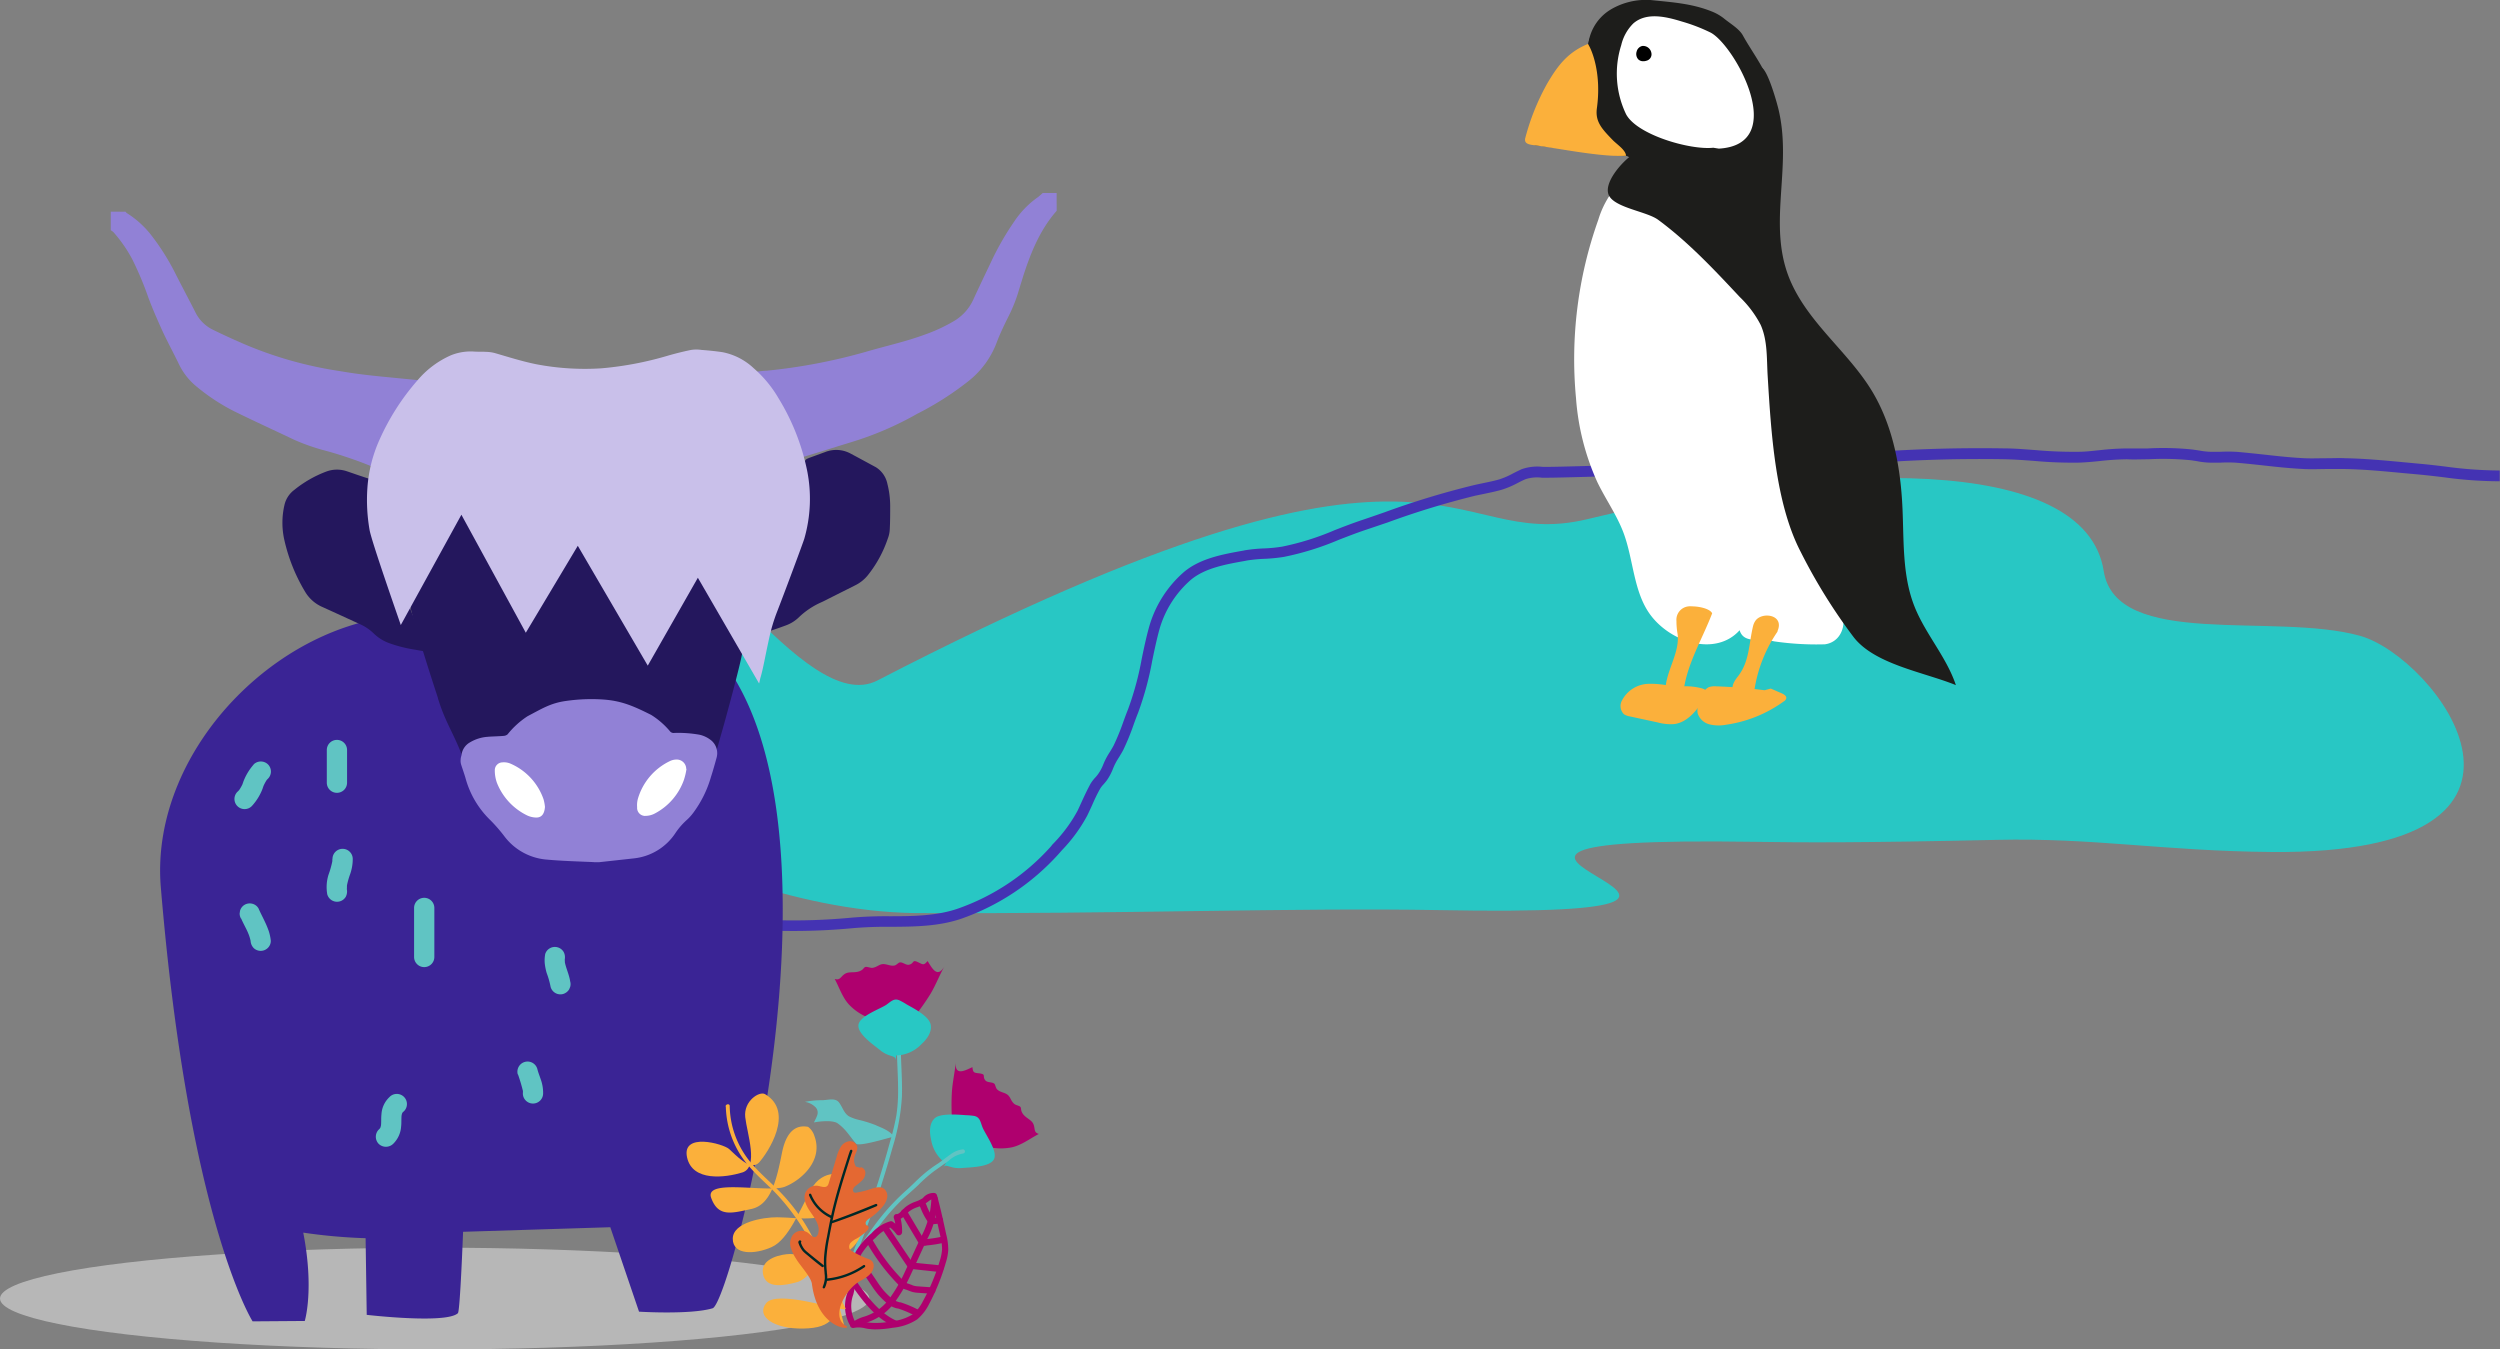 <svg id="Layer_1" data-name="Layer 1" xmlns="http://www.w3.org/2000/svg" viewBox="0 0 449.12 242.42"><rect x="0" y="0" width="449.12" height="242.42" fill="#808080" stroke="none"/><defs><style>.cls-1{fill:#28c7c4;}.cls-2{fill:#4433b3;stroke:#4433b3;stroke-width:0.5px;}.cls-3{fill:#fff;}.cls-4{fill:#1d1d1b;}.cls-5{fill:#fbb03b;}.cls-6{fill:#efefef;opacity:0.5;isolation:isolate;}.cls-7{fill:#3a2495;}.cls-8{fill:#24175d;}.cls-9{fill:#9181d6;}.cls-10{fill:#c9c0ea;}.cls-11{fill:#60c4c3;}.cls-12{fill:#af006e;}.cls-13{fill:#28c8c4;}.cls-14{fill:#e46832;}.cls-15{fill:#002827;}</style></defs><g id="Group_4947" data-name="Group 4947"><g id="water"><g id="Group_4886" data-name="Group 4886"><path id="Path_2999" data-name="Path 2999" class="cls-1" d="M423.93,114.21c-15.44-4.26-43.76,2.46-46-11.62-3.33-21.25-49.83-19.72-92.69-9.34-26.21,6.34-24.32-24.41-127.62,29-13.27,6.86-35.09-32.81-44.35-26.89-3.75,2.4-7.5,8.08-7.5,8.09-4.39,5.79-1.3,8.75-12.25,12.51-1.72.59-8.17,2.45-9.8,3.22-14.63,6.91,37.86,44.21,80.54,44.85,36.35.2,68.7-1,94.29-.53,79.31,1.5-22.56-13.47,56.64-12.27,8.9.14,19,.19,43.48-.35,17.55-.4,29.75,2,49.51,2.18C464.83,153.51,437.64,118,423.93,114.21Z"/></g></g><g id="horizon"><path id="Path_3000" data-name="Path 3000" class="cls-2" d="M83.37,167.21a109.85,109.85,0,0,1-15.38-.9l-2.17-.3a83.19,83.19,0,0,1-9.14-1.6,59.9,59.9,0,0,0-7.52-1.26c-1.2-.15-2.44-.3-3.64-.49s-2.34-.43-3.6-.69A28.85,28.85,0,0,0,33.7,161l-.13-1.43a29.37,29.37,0,0,1,8.65,1c1.23.26,2.39.5,3.52.67s2.4.34,3.59.48A61.13,61.13,0,0,1,57,163a80.13,80.13,0,0,0,9,1.57l2.18.3c7.64,1.1,15.76.93,23.6.78,2.89-.06,5.87-.12,8.75-.11a44.66,44.66,0,0,0,5.42-.44,16.16,16.16,0,0,1,4.28.21,23.93,23.93,0,0,0,2.55.26c.91,0,1.85,0,2.75,0l1.63,0q6.6,0,13.21,0h9.53a110,110,0,0,0,12.71-.43c2.4-.22,4.81-.31,7.22-.29,4.21,0,8.57-.05,12.44-1.42a40.5,40.5,0,0,0,16.62-11.1l.62-.71a27,27,0,0,0,4.27-5.81c.29-.6.56-1.21.84-1.82.46-1,.93-2,1.47-3a6.31,6.31,0,0,1,.85-1.13,6.37,6.37,0,0,0,.49-.59,8.06,8.06,0,0,0,1-1.84l.16-.38a12.89,12.89,0,0,1,1-1.82c.26-.42.5-.82.71-1.22a41.36,41.36,0,0,0,1.74-4.26c.27-.74.55-1.51.85-2.25a54.5,54.5,0,0,0,2.47-9.13c.39-1.88.8-3.83,1.33-5.73a20.21,20.21,0,0,1,6.2-9.72c2.88-2.4,6.94-3.12,10.53-3.76l.29-.06a28.23,28.23,0,0,1,3.43-.33,27,27,0,0,0,3.23-.32,48.3,48.3,0,0,0,9.55-3c1.53-.59,3.1-1.2,4.76-1.76,1.37-.46,2.76-.94,4.16-1.43a149.6,149.6,0,0,1,15.95-4.85c.5-.12,1-.22,1.51-.33,1-.21,2.07-.42,3.08-.71A14.15,14.15,0,0,0,272,85.23c.48-.24,1-.5,1.52-.73a8.24,8.24,0,0,1,3.59-.38l1,0c3.73,0,35.15-1,38.21-1.22l5.75-.37c3.36-.21,6.84-.43,10.25-.73a264.78,264.78,0,0,1,27.6-1c1.93,0,3.88.17,5.76.31a77.39,77.39,0,0,0,7.77.3c1.26,0,2.55-.17,3.78-.29a47.41,47.41,0,0,1,4.91-.31c1.22,0,2.5,0,3.75,0a49.74,49.74,0,0,1,8,.2l1.1.16a13,13,0,0,0,2.42.25c.43,0,.87,0,1.31,0a28.76,28.76,0,0,1,3.08,0c1.63.14,3.28.32,4.88.49,2.39.27,4.86.54,7.3.66,1.35.06,2.75,0,4.1,0,1.06,0,2.15-.06,3.22,0,3.47.06,7,.39,10.4.71l2.86.27c1.52.13,3.08.32,4.6.5a74.36,74.36,0,0,0,9.66.72l0,1.44a73.84,73.84,0,0,1-9.86-.73c-1.5-.18-3.06-.36-4.56-.5l-2.86-.26c-3.38-.32-6.88-.65-10.29-.71-1,0-2.12,0-3.15,0-1.39,0-2.82.08-4.22,0-2.48-.12-5-.39-7.39-.66-1.58-.17-3.23-.35-4.83-.48a25.68,25.68,0,0,0-2.91,0l-1.35,0a13.29,13.29,0,0,1-2.67-.27l-1.06-.16a50.27,50.27,0,0,0-7.76-.18c-1.26,0-2.56.07-3.8,0a47.33,47.33,0,0,0-4.76.3c-1.26.13-2.56.26-3.88.3a74.79,74.79,0,0,1-7.92-.3c-1.86-.14-3.79-.28-5.68-.31a261.72,261.72,0,0,0-27.44,1c-3.43.3-6.92.52-10.29.73l-5.74.37c-3.06.22-34.57,1.22-38.3,1.22h0l-1.1,0a7.07,7.07,0,0,0-3,.27c-.5.21-1,.46-1.44.69a15.86,15.86,0,0,1-2.88,1.22c-1.06.3-2.14.52-3.18.74l-1.5.31a149.72,149.72,0,0,0-15.79,4.82L245.12,95c-1.63.55-3.18,1.16-4.69,1.74a50.45,50.45,0,0,1-9.83,3.06,29.66,29.66,0,0,1-3.4.34,27.28,27.28,0,0,0-3.25.31l-.29.06c-3.58.64-7.28,1.3-9.87,3.45a18.77,18.77,0,0,0-5.73,9c-.51,1.85-.91,3.77-1.3,5.64a55.47,55.47,0,0,1-2.54,9.37c-.29.72-.57,1.47-.83,2.21a42.1,42.1,0,0,1-1.81,4.41c-.24.46-.51.9-.77,1.33a11.69,11.69,0,0,0-.9,1.62l-.16.37a9.49,9.49,0,0,1-1.12,2.14q-.27.36-.57.69a4.76,4.76,0,0,0-.67.88c-.52.93-1,1.94-1.42,2.92-.29.63-.57,1.25-.87,1.86a27.77,27.77,0,0,1-4.47,6.13l-.63.71a42.06,42.06,0,0,1-17.22,11.51c-4.1,1.45-8.58,1.48-12.91,1.5a69.52,69.52,0,0,0-7.07.28,113,113,0,0,1-12.88.44c-3.16,0-6.35,0-9.52,0H117.2c-.54,0-1.07,0-1.61,0-.92,0-1.88,0-2.82,0s-1.81-.14-2.71-.28a15,15,0,0,0-3.9-.21,45.79,45.79,0,0,1-5.61.46c-2.87,0-5.84,0-8.71.11S86.2,167.21,83.37,167.21Z"/></g><g id="puffin"><g id="puffin_body" data-name="puffin body"><g id="Group_4889" data-name="Group 4889"><path id="Path_3001" data-name="Path 3001" class="cls-3" d="M294.77,31.75c13.16,3.78,23.8,15.65,26.6,29.64a103.12,103.12,0,0,1,1.28,11A120.39,120.39,0,0,0,327,96.08c1.11,3.67-.61,8.61,2.22,11.25,3.23,3,2.28,7.94-1.39,8.42a52.33,52.33,0,0,1-9.11-.53c-2.44-.61-5.45.52-6.2-2-4.25,4.73-12.3,2.28-16.05-2.79-3-4.08-3-9.76-4.76-14.58-1.2-3.25-3.22-6.08-4.73-9.19a44.14,44.14,0,0,1-3.85-15.1,74.55,74.55,0,0,1,4-32.07,16.57,16.57,0,0,1,3.1-5.81A6.06,6.06,0,0,1,296,31.62"/></g><g id="Group_4890" data-name="Group 4890"><path id="Path_3002" data-name="Path 3002" class="cls-4" d="M317.66,14.36c-1.14-2.78-3.13-5.41-4.56-8-.65-1.19-2.28-2.13-3.34-3a8.55,8.55,0,0,0-2-1.2C304,.59,300.3.41,296.48,0a12.51,12.51,0,0,0-7.07,1.68l-.11.07a8.43,8.43,0,0,0-4,7.86c.23,2.56.85,6.86,1.35,9.42.82,4.22,3.25,8.66,7.43,9.7"/></g><g id="Group_4891" data-name="Group 4891"><path id="Path_3003" data-name="Path 3003" class="cls-4" d="M285.34,7.85c-.42,1.33-2,2.23-3,3.24a25.19,25.19,0,0,0-7.12,14.06.79.79,0,0,0,.19.8,1.07,1.07,0,0,0,.46.14L291.06,28c.66.08,1.52.06,1.75-.51s-.17-.92-.49-1.3c-2.32-2.76-2.55-7.78-4.17-10.93-.72-1.42-.93-4.54-1.11-6.09-.25-2.07-1.49-2.25-1.49-2.25h0"/></g><g id="Group_4892" data-name="Group 4892"><path id="Path_3004" data-name="Path 3004" class="cls-4" d="M310.33,12.07c-1.79,4.45-7.48,4.5-12.07,5.88-2.85.86-.06,8.07-2.91,8.92a7.47,7.47,0,0,0-2,.85c-2.06,1.4-5.49,5.35-4.25,7.5s6.79,2.79,8.79,4.27c5.42,4,10.06,8.95,14.66,13.87a19.16,19.16,0,0,1,3.75,5c1.27,2.85,1.07,6.09,1.26,9.21.6,9.9,1.34,22.74,5.92,31.55a100.19,100.19,0,0,0,9.5,15.31c3.8,4.94,12.62,6.3,18.39,8.65-1.71-5.13-5.58-9.29-7.52-14.34-2.1-5.46-1.81-11.5-2.07-17.35-.32-7.28-1.65-14.71-5.4-21-4.16-6.94-11.09-12-14.5-19.4-4.73-10.21.3-20.68-2.44-31.6-.28-1.13-1.92-7-3.06-7.27.22.6-4.55-2.19-4.95-1.7"/></g><g id="Group_4893" data-name="Group 4893"><path id="Path_3005" data-name="Path 3005" class="cls-5" d="M285.51,8.3c.54,1,2.21,5,1.37,11.13-.34,2.44.92,3.74,2.83,5.72.8.82,2.37,1.81,2.4,2.84-4.49.26-12.17-1.36-16.72-1.93-.55-.07-1.2-.21-1.37-.65a1,1,0,0,1,0-.64,41.54,41.54,0,0,1,4-9.88c1.79-3,3.54-5.48,7.27-7"/></g><g id="Group_4894" data-name="Group 4894"><path id="Path_3006" data-name="Path 3006" class="cls-5" d="M319.32,113.48a25.25,25.25,0,0,0-4.09,10.14c-.06.37-.17.82-.53.92a.9.9,0,0,1-.4,0c-1.52-.17-1.44-.35-3-.52-.27-.94.4-1.85,1-2.62,2-2.64,1.86-5.69,2.63-8.91a2.86,2.86,0,0,1,.45-1c1.2-1.64,5.22-1.07,3.95,1.87"/></g><g id="Group_4895" data-name="Group 4895"><path id="Path_3007" data-name="Path 3007" class="cls-5" d="M307.58,110.2c-1.68,4.4-4.45,9-5.09,13.7a1,1,0,0,1-.27.66.75.75,0,0,1-.51.1c-1.37-.06-1.15-.13-2.52-.19-.18-3.74,2.83-7.25,2.13-10.91a13.53,13.53,0,0,1-.15-2,2.42,2.42,0,0,1,2.2-2.63,2.18,2.18,0,0,1,.57,0c1.39,0,3.29.45,3.65,1.26"/></g><g id="Group_4896" data-name="Group 4896"><path id="Path_3008" data-name="Path 3008" class="cls-5" d="M317,124c-2.87-.37-5.76-.6-8.65-.7a3.32,3.32,0,0,0-1.43.17,3.4,3.4,0,0,0-1.55,2.18,4.56,4.56,0,0,0-.4,2.47,3,3,0,0,0,2.1,2,6.94,6.94,0,0,0,3,.08,23.32,23.32,0,0,0,10.39-4.2.91.91,0,0,0,.44-.54c.08-.42-.39-.71-.78-.89l-2-.87"/></g><g id="Group_4897" data-name="Group 4897"><path id="Path_3009" data-name="Path 3009" class="cls-5" d="M301.78,123.71a16.36,16.36,0,0,0-5.72-.86,5.53,5.53,0,0,0-4.68,3,2.06,2.06,0,0,0,.36,2.46,2.68,2.68,0,0,0,1.05.39l5,1.08a8.86,8.86,0,0,0,3,.3c2.53-.35,4.21-2.7,5.59-4.85a1.3,1.3,0,0,0,.28-.8c-.07-.46-.58-.68-1-.79a11.26,11.26,0,0,0-3.79-.31"/></g><g id="Group_4898" data-name="Group 4898"><path id="Path_3010" data-name="Path 3010" class="cls-3" d="M308.79,26.7c12.73-.74,2.87-18.54-1.47-20.84a31.07,31.07,0,0,0-5.2-2c-2.9-.9-6.38-1.69-8.71.36a8.07,8.07,0,0,0-2.16,3.9,16.86,16.86,0,0,0,.88,12.42c2,3.72,11.58,6.45,15.65,6"/></g></g><g id="puffin_eye" data-name="puffin eye"><path id="Path_3011" data-name="Path 3011" d="M295.11,8.76c-.82.18-1,2,.5,1.61,1-.29.42-1.73-.55-1.61"/><path id="Path_3012" data-name="Path 3012" d="M295.2,11a1.23,1.23,0,0,1-.89-.34,1.43,1.43,0,0,1-.29-1.4,1.36,1.36,0,0,1,1-1v0a1.51,1.51,0,0,1,1.64,1.21,1.19,1.19,0,0,1-.88,1.44h0A1.77,1.77,0,0,1,295.2,11Zm0-1.68a.41.41,0,0,0-.15.24.4.4,0,0,0,0,.34s.15.06.39,0,.16-.08.14-.2A.51.51,0,0,0,295.2,9.29Z"/></g></g><g id="coo"><ellipse id="coo_17" data-name="coo 17" class="cls-6" cx="78.09" cy="233.28" rx="78.09" ry="9.14"/><path id="coo_16" data-name="coo 16" class="cls-7" d="M126.78,115.28c-.39,1.66,1.18,3.8.8,4.88-.07.16.19.85.09,1.13l-7.73,5.09c-.82,2.83,4.92,8.3,4.45,9.74-.26.75,2.6,2.69,2.34,3.47-.37,1.95-2.32,2.74-2.74,3.84,0,.1-3.41,4-3.44,4.14-.26.8-3.65.92-3.91,1.72-.55,1.64-17.44,3.12-17.45,3.09-4.17-.91-13.87-10.62-12.34-15.66,0-.1-.88-4-.9-4.11-.23-.6,1.73-22.54-9.75-22.1-24.49-.9-49.41,23.56-47.31,48.87,5,59.91,16.49,78,16.49,78l9.37-.07s1.73-5.58-.27-15.87a97.74,97.74,0,0,0,11.2,1l.2,13.77s14.3,1.67,16.38-.3c.4-.39.93-14.62.93-14.62l26.45-.82,5.16,15.17s9.24.58,13.22-.61C131.38,234.05,155.34,143.18,126.78,115.28Z"/><path id="coo_15" data-name="coo 15" class="cls-8" d="M76.23,117c-.63-.1-1.13-.18-1.63-.28A24.77,24.77,0,0,1,70,115.57a7.78,7.78,0,0,1-2.89-1.8,8.57,8.57,0,0,0-2.6-1.71c-2.18-1-4.35-2-6.56-3a6.75,6.75,0,0,1-3.2-2.86,31.29,31.29,0,0,1-3.65-9.11,14.08,14.08,0,0,1,0-6.36A4.69,4.69,0,0,1,52.88,88a20.74,20.74,0,0,1,5.72-3.28,5.51,5.51,0,0,1,3.52-.12c1.43.47,2.85,1,4.29,1.43l0,1.49a31.3,31.3,0,0,0,1.29,8.66A15.38,15.38,0,0,0,68.88,99a76.58,76.58,0,0,1,6.63,15.73c.2.75.44,1.5.71,2.36"/><path id="coo_14" data-name="coo 14" class="cls-8" d="M135.87,113.82a100.13,100.13,0,0,1,3.28-10.57c.9-2.29,1.89-4.5,3-6.67a22.34,22.34,0,0,0,2.23-8.08c.13-1.56.16-3.14.18-4.7,0-1.22,0-1.22,1-1.61l2.73-1a5.4,5.4,0,0,1,4.53.3c1.5.8,3,1.62,4.52,2.44a4.58,4.58,0,0,1,2.08,3,16.34,16.34,0,0,1,.5,4c0,1.41,0,2.83-.08,4.25a5.12,5.12,0,0,1-.34,1.55,21.57,21.57,0,0,1-3.62,6.64,6.75,6.75,0,0,1-2.3,1.81l-4.68,2.35c-.46.24-.95.49-1.42.7a13.85,13.85,0,0,0-4,2.7,6.59,6.59,0,0,1-2.46,1.48c-1.43.54-2.86,1-4.32,1.47a5.51,5.51,0,0,1-.81-.05"/><path id="coo_13" data-name="coo 13" class="cls-9" d="M68.64,67.66c-2.81-.28-4.89-.53-7.63-1a70.17,70.17,0,0,1-17.51-5c-1.76-.77-3.5-1.56-5.22-2.41a6.81,6.81,0,0,1-3.2-3.2c-1.16-2.27-2.35-4.51-3.5-6.77a41.48,41.48,0,0,0-4.15-6.69,16.87,16.87,0,0,0-4.67-4.32,2.62,2.62,0,0,1-.22-.25v0a11.34,11.34,0,0,1-1.3,0l0,0-1.34,0,0,1.52,0,0,0,1.82a2.8,2.8,0,0,1,.49.36,25.1,25.1,0,0,1,3.33,4.78,57.72,57.72,0,0,1,2.92,6.93c.73,1.95,1.55,3.83,2.4,5.72.94,2.06,2,4,3,6.05a11.73,11.73,0,0,0,3.22,4.2A35.79,35.79,0,0,0,42,73.85c3.55,1.75,7.13,3.38,10.71,5.09A36.65,36.65,0,0,0,58.6,81a71.87,71.87,0,0,1,8.23,2.81c.63.24,1.34.38,2.08.59a38.51,38.51,0,0,1,2.4-8.48,37.53,37.53,0,0,1,4.29-7.58Z"/><path id="coo_12" data-name="coo 12" class="cls-9" d="M189.82,36.6l0-1.93h-1.25l-1.25,0c-.28.26-.57.53-.86.75a16.47,16.47,0,0,0-4.23,4.34,50.59,50.59,0,0,0-4.27,7.47c-1.06,2.22-2.13,4.46-3.15,6.68a8.64,8.64,0,0,1-3.57,3.85A29.81,29.81,0,0,1,166,60.16c-3.36,1.23-6.87,2-10.3,3a101.27,101.27,0,0,1-18,3.44c-.6,0-1.15.1-1.89.19a37.4,37.4,0,0,1,4.59,7.37,40.53,40.53,0,0,1,2.7,8.26,7.1,7.1,0,0,0,.76-.2c3-.9,6-1.84,8.91-2.74a57.85,57.85,0,0,0,12-5.14A54.34,54.34,0,0,0,174,68.45a15.93,15.93,0,0,0,5-6.78c.63-1.7,1.45-3.37,2.26-5A26.7,26.7,0,0,0,183,52.26c.27-.89.56-1.81.83-2.7,1.37-4.21,3-8.28,6-11.69v0l0-1.25Z"/><path id="coo_11" data-name="coo 11" class="cls-8" d="M125,102.13c.11.27.17.42.22.56l8.14,14.24c.17.58-2.92,11.94-3.77,14.87-.29,1-.56,2-.85,3a.37.37,0,0,1-.18-.08c-1.44-1.39-4.17-2-6-2.17a5.73,5.73,0,0,1-2.9-1c-2.32-1.7-5-3.47-7.72-4A24,24,0,0,0,99,128c-2.73.76-5.33,2.84-7.58,4.76a.92.92,0,0,1-.62.21,21.07,21.07,0,0,0-4.25.7,7.08,7.08,0,0,0-3.18,2.18,2.12,2.12,0,0,0-.2.21,1,1,0,0,1-.13-.23c-1.49-4-3-6-4.27-10.08a1.91,1.91,0,0,1-.11-.41c-.36-1.08-5.52-16.82-5.2-18,0,0,9-16.11,9-16.36,0,0,11.59,21.12,11.53,21.12s9.42-15.62,9.42-15.62L116,118.17c0,.06,9-16.07,9-16.07"/><g id="coo_10" data-name="coo 10"><path id="Path_3019" data-name="Path 3019" class="cls-9" d="M106.74,154.88c-2.92-.13-5.79-.2-8.68-.47a10.58,10.58,0,0,1-7.51-4.25,29.25,29.25,0,0,0-2.43-2.79,16.54,16.54,0,0,1-4.51-7.65c-.24-.81-.52-1.58-.77-2.37a2.36,2.36,0,0,1-.08-.95c0-.25.09-.5.15-.74a3,3,0,0,1,1.51-2.29,7.13,7.13,0,0,1,3.15-1c.63-.07,2.4-.1,3-.18a1.2,1.2,0,0,0,.62-.27,15.18,15.18,0,0,1,3.58-3.25c2.52-1.32,4.07-2.33,6.8-2.73a32,32,0,0,1,6.7-.28c3.4.22,5.57,1.2,8.71,2.77a14.3,14.3,0,0,1,3.43,3,.85.85,0,0,0,.73.24,21.74,21.74,0,0,1,4.56.33,5.09,5.09,0,0,1,2.14,1.07,3,3,0,0,1,.88,3.1c-.31,1.14-.63,2.27-1,3.42a20.06,20.06,0,0,1-3.17,6.42,8.63,8.63,0,0,1-1.22,1.34,12.53,12.53,0,0,0-1.94,2.23,10.23,10.23,0,0,1-7.46,4.62l-6.27.69-1,0v0"/><path id="Path_3020" data-name="Path 3020" class="cls-3" d="M123.28,138.14a1.7,1.7,0,0,0-1.71-1.69h0a2.76,2.76,0,0,0-1.29.31,10.9,10.9,0,0,0-5.66,6.65,4.33,4.33,0,0,0-.16,1.6,1.44,1.44,0,0,0,1.29,1.56.43.43,0,0,0,.16,0,3.67,3.67,0,0,0,1.77-.45,10.94,10.94,0,0,0,5.18-6,12,12,0,0,0,.47-2"/><path id="Path_3021" data-name="Path 3021" class="cls-3" d="M97.9,144.94a7.71,7.71,0,0,0-.25-1.34,10.84,10.84,0,0,0-6-6.44,3,3,0,0,0-1.42-.2,1.4,1.4,0,0,0-1.34,1.43h0v.12a6.67,6.67,0,0,0,.38,2.12,11,11,0,0,0,5.41,5.85,4,4,0,0,0,1.67.39c.93,0,1.45-.61,1.55-1.9"/></g><path id="coo_9" data-name="coo 9" class="cls-10" d="M94.46,113.67,82.89,92.47,72,112.29c-.13-.44-5.33-15.2-5.62-17.16A31.41,31.41,0,0,1,66,87.69a25.3,25.3,0,0,1,2.15-8.63A42.28,42.28,0,0,1,75,68.33,16.62,16.62,0,0,1,81,63.83a9.43,9.43,0,0,1,4.2-.67c.68.05,1.39,0,2.07.05a6.63,6.63,0,0,1,1.6.21c2.45.71,4.89,1.49,7.39,2a46.36,46.36,0,0,0,11.76.75,59.94,59.94,0,0,0,12.08-2.31c1.34-.38,2.73-.73,4.08-1a6.16,6.16,0,0,1,1.82,0c1.28.1,2.53.22,3.8.41a11.33,11.33,0,0,1,5.6,2.88,21.41,21.41,0,0,1,4.44,5.36A40.27,40.27,0,0,1,145,84.54a25.86,25.86,0,0,1-.51,12.24c-.15.54-3.29,9-4.87,13.07a31.18,31.18,0,0,0-1.47,4.94c-.73,3.31-1,5.11-1.52,6.91-.08.21-.14.71-.26,1.09l-11-19-9,15.79L103.8,98.05Z"/><g id="coo_8" data-name="coo 8"><path id="Path_3023" data-name="Path 3023" class="cls-11" d="M58.71,134.74v5.87a1.82,1.82,0,0,0,3.64,0v-5.87a1.82,1.82,0,1,0-3.64,0Z"/></g><g id="coo_7" data-name="coo 7"><path id="Path_3024" data-name="Path 3024" class="cls-11" d="M74.39,163.11v8.81a1.82,1.82,0,1,0,3.64,0v-8.81a1.82,1.82,0,1,0-3.64,0Z"/></g><g id="coo_6" data-name="coo 6"><path id="Path_3025" data-name="Path 3025" class="cls-11" d="M97.94,171.44a6.05,6.05,0,0,0-.07,1.7,10.4,10.4,0,0,0,.34,1.66,15.49,15.49,0,0,1,.71,2.5,1.82,1.82,0,0,0,2.24,1.27,1.9,1.9,0,0,0,1.09-.84l.18-.43a1.78,1.78,0,0,0,0-1c-.18-1.26-.8-2.42-1-3.68l.07.48a4.51,4.51,0,0,1,0-1l-.06.48a.88.88,0,0,1,0-.16,2,2,0,0,0-.18-1.4,1.83,1.83,0,0,0-2.49-.66,1.77,1.77,0,0,0-.84,1.09Z"/></g><g id="coo_5" data-name="coo 5"><path id="Path_3026" data-name="Path 3026" class="cls-11" d="M93.05,193a31.4,31.4,0,0,1,.94,3.18l-.06-.49a4.58,4.58,0,0,1,0,.74,1.82,1.82,0,0,0,3.64,0,7.07,7.07,0,0,0-.4-2.45c-.21-.65-.48-1.28-.64-1.95a1.82,1.82,0,1,0-3.51,1Z"/></g><g id="coo_4" data-name="coo 4"><path id="Path_3027" data-name="Path 3027" class="cls-11" d="M45.56,137.36a10,10,0,0,0-2,3.52l.19-.43a7.7,7.7,0,0,1-.88,1.62l.28-.37a3.71,3.71,0,0,1-.5.55,1.82,1.82,0,1,0,2.58,2.57,9.65,9.65,0,0,0,2.11-3.62l-.18.44A7.48,7.48,0,0,1,48,140l-.29.37a4.91,4.91,0,0,1,.43-.48,1.82,1.82,0,0,0,0-2.57,1.85,1.85,0,0,0-2.57,0Z"/></g><g id="coo_3" data-name="coo 3"><path id="Path_3028" data-name="Path 3028" class="cls-11" d="M43.32,165c.42,1,1,1.93,1.38,2.93l-.18-.44a7.92,7.92,0,0,1,.57,1.89l-.07-.48V169a2,2,0,0,0,.53,1.29,1.82,1.82,0,0,0,2.57,0h0a1.77,1.77,0,0,0,.53-1.29,8.8,8.8,0,0,0-.35-1.68,16,16,0,0,0-.68-1.66c-.38-.83-.82-1.63-1.18-2.47a1.79,1.79,0,0,0-1.09-.83,1.85,1.85,0,0,0-1.4.18,1.79,1.79,0,0,0-.83,1.09l-.07.48a1.87,1.87,0,0,0,.25.92Z"/></g><g id="coo_2" data-name="coo 2"><path id="Path_3029" data-name="Path 3029" class="cls-11" d="M70,197.06a4.55,4.55,0,0,0-1.47,3.1c-.09.76,0,1.53-.12,2.29l.07-.48a3.69,3.69,0,0,1-.21.79l.19-.44a3,3,0,0,1-.35.6l.28-.37a3.15,3.15,0,0,1-.35.38,1.84,1.84,0,0,0,0,2.57,1.87,1.87,0,0,0,2.58,0,4.77,4.77,0,0,0,1.44-3.13c.09-.74,0-1.5.12-2.25l-.07.48a3.47,3.47,0,0,1,.22-.84l-.18.43a3,3,0,0,1,.3-.52l-.29.37a2.65,2.65,0,0,1,.41-.41,1.82,1.82,0,0,0-1.29-3.11,1.81,1.81,0,0,0-1.28.53Z"/></g><g id="coo_1" data-name="coo 1"><path id="Path_3030" data-name="Path 3030" class="cls-11" d="M59.71,154.31a5.51,5.51,0,0,1-.05.81l.06-.48a16.83,16.83,0,0,1-.71,2.52,7.55,7.55,0,0,0-.22,3.5,1.84,1.84,0,0,0,.84,1.09,1.82,1.82,0,0,0,2.49-.65h0a2.06,2.06,0,0,0,.18-1.4l0-.19.07.48a4.43,4.43,0,0,1,0-1.26l-.07.48a14,14,0,0,1,.61-2.19,8.29,8.29,0,0,0,.46-2.71,1.82,1.82,0,0,0-3.64,0Z"/></g></g><g id="plants"><g id="plant_4" data-name="plant 4"><g id="Group_4913" data-name="Group 4913"><g id="Group_4912" data-name="Group 4912"><path id="Path_3031" data-name="Path 3031" class="cls-11" d="M161.15,186.27c-.12,3.12.18,6.23.19,9.34a29.38,29.38,0,0,1-.31,4.78,43.88,43.88,0,0,1-1.12,4.66c-1.67,6.17-3.7,12.25-6,18.23-1.28,3.4-2.58,6.78-3.67,10.24a.37.37,0,0,0,.72.2c1.95-6.2,4.52-12.2,6.57-18.37q1.52-4.56,2.81-9.18a38.72,38.72,0,0,0,1.69-9.17c.11-3.58-.31-7.15-.17-10.73,0-.48-.73-.48-.75,0Z"/></g></g><g id="Group_4914" data-name="Group 4914"><path id="Path_3032" data-name="Path 3032" class="cls-12" d="M171,200.7a41.1,41.1,0,0,1,0-4.44c.11-1.83.53-3.59.69-5.39-.15,2.48,1.65,1.46,3,.84.12,1.06.3,1,1.33,1.13,1.2.18.39.5,1,1.25.4.46,1.25.24,1.64.63.12.12.23.72.44.95.45.5,1.16.55,1.71.87.76.43.68,1.15,1.41,1.78.26.22.9.32,1.08.52s.08.48.23.84c.43,1.11,1.71,1.36,2.1,2.22s0,1.52,1,1.81c-1.59.83-3.08,2-4.83,2.4a10,10,0,0,1-3.45.09"/></g><g id="Group_4915" data-name="Group 4915"><path id="Path_3033" data-name="Path 3033" class="cls-13" d="M169.9,209a6.56,6.56,0,0,1-2.64-4.34c-.31-1.31-.31-2.92.7-3.8s4.14-.63,5.53-.52a11.45,11.45,0,0,1,1.55.14c1,.23,1.07,1,1.45,2,.5,1.27,2.82,4.35,2.07,5.78s-4.27,1.44-5.73,1.57a5.13,5.13,0,0,1-2.06-.21c-.93-.26-1.08-.39-1.56.49"/></g><g id="Group_4916" data-name="Group 4916"><path id="Path_3034" data-name="Path 3034" class="cls-12" d="M164.66,182.15a41.61,41.61,0,0,0,2.53-3.65c.93-1.58,1.57-3.26,2.45-4.85-1.27,2.14-2.19.28-3-1-.7.81-.79.65-1.73.2-1.1-.52-.61.2-1.56.45-.59.16-1.17-.5-1.72-.4-.17,0-.59.46-.89.54-.66.16-1.28-.19-1.91-.24-.87-.07-1.2.57-2.16.68-.34,0-.93-.24-1.19-.17s-.34.34-.66.56c-1,.67-2.18.16-3,.66s-.87,1.25-1.87.93c.85,1.58,1.41,3.41,2.66,4.7a9.65,9.65,0,0,0,2.8,2"/></g><g id="Group_4917" data-name="Group 4917"><path id="Path_3035" data-name="Path 3035" class="cls-13" d="M161,189.61a6.54,6.54,0,0,0,4.61-2.1c1-.91,1.89-2.25,1.56-3.54-.39-1.49-3.08-2.84-4.29-3.53a12.09,12.09,0,0,0-1.36-.76c-.95-.37-1.46.24-2.3.83-1.12.76-4.79,2-5,3.61s2.72,3.59,3.86,4.51a5.09,5.09,0,0,0,1.83,1c.91.31,1.1.29,1,1.28"/></g><g id="Group_4919" data-name="Group 4919"><g id="Group_4918" data-name="Group 4918"><path id="Path_3036" data-name="Path 3036" class="cls-11" d="M173,206.48a4.43,4.43,0,0,0-2.26.92c-.78.53-1.5,1.14-2.28,1.66a22.66,22.66,0,0,0-2.82,2.13c-1,.88-1.86,1.8-2.84,2.66a39.93,39.93,0,0,0-5.22,5.65c-1.6,2.1-3.06,4.3-4.51,6.51-1.65,2.52-3.29,5.05-5.07,7.48-.29.39.36.76.64.38,3-4.08,5.56-8.46,8.53-12.56a38.34,38.34,0,0,1,4.95-5.84c.93-.86,1.9-1.68,2.82-2.55a25.62,25.62,0,0,1,2.82-2.49c.86-.62,1.73-1.21,2.59-1.84a5.16,5.16,0,0,1,2.65-1.36.39.39,0,0,0,.35-.4.37.37,0,0,0-.35-.35Z"/></g></g><g id="Group_4920" data-name="Group 4920"><path id="Path_3037" data-name="Path 3037" class="cls-11" d="M160.67,204.41c-.56-1.25-2.39-1.83-3.45-2.32a21.68,21.68,0,0,0-2.87-.89,8.29,8.29,0,0,1-1.81-.64c-.94-.57-1.14-1.62-1.81-2.5s-1.93-.44-3-.41a15,15,0,0,0-3.13.3,3.43,3.43,0,0,1,2,1.06c.62.87.16,1.53-.38,2.64,1.08-.23,3.41-.44,4.25.15,1.55,1.1,2.11,2.27,3.32,3.65.51.59,5.65-1,6.38-1.15"/></g></g><g id="plant_3" data-name="plant 3"><g id="Group_4922" data-name="Group 4922"><path id="Path_3038" data-name="Path 3038" class="cls-12" d="M157.28,238.82a7.12,7.12,0,0,1-1-.06c-.29,0-.57-.08-.86-.13a4.54,4.54,0,0,0-2-.08.57.57,0,0,1-.71-.38h0a.52.52,0,0,1,0-.11.52.52,0,0,1-.14-.19,7.11,7.11,0,0,1-.38-5.5,9.08,9.08,0,0,0,.32-1.85,12.27,12.27,0,0,1,1.28-5.77,14.23,14.23,0,0,1,2.79-3.21,7.21,7.21,0,0,1,3.38-2.14.6.6,0,0,1,.45.1l.43.33a7.67,7.67,0,0,0-.26-1,.57.57,0,0,1,.37-.72l.14,0c.34,0,.65-.34,1-.71.17-.18.35-.35.53-.52a6.28,6.28,0,0,1,1.83-1,6.17,6.17,0,0,0,1.3-.61L166,215a2.41,2.41,0,0,1,1.89-.68.57.57,0,0,1,.44.41c.63,2.31,1.15,4.68,1.65,7a10.91,10.91,0,0,1,.37,2.89,9.55,9.55,0,0,1-.45,2.25,38.32,38.32,0,0,1-3,7.42,8.48,8.48,0,0,1-2.15,2.75,9.54,9.54,0,0,1-4.38,1.49A18.46,18.46,0,0,1,157.28,238.82Zm-3.22-1.5a9,9,0,0,1,1.54.18c.26.05.52.1.78.13a13.55,13.55,0,0,0,3.76-.26A8.77,8.77,0,0,0,164,236.1a7.41,7.41,0,0,0,1.83-2.4,35.85,35.85,0,0,0,3-7.2,8.85,8.85,0,0,0,.41-2,9.66,9.66,0,0,0-.33-2.51c-.48-2.2-1-4.4-1.53-6.54a3.26,3.26,0,0,0-.66.43l-.36.25a7.17,7.17,0,0,1-1.53.73,5.08,5.08,0,0,0-1.5.77,6.09,6.09,0,0,0-.44.44,4.17,4.17,0,0,1-1.08.88,9.42,9.42,0,0,1,.25,2.43.59.59,0,0,1-.6.55.58.58,0,0,1-.44-.24,5.71,5.71,0,0,0-1.1-1.15,6.94,6.94,0,0,0-2.59,1.79,13.22,13.22,0,0,0-2.58,2.95,11.2,11.2,0,0,0-1.13,5.22,9.81,9.81,0,0,1-.34,2.09,6,6,0,0,0,.28,4.73h0a4.58,4.58,0,0,1,.53,0Z"/></g><g id="Group_4923" data-name="Group 4923"><path id="Path_3039" data-name="Path 3039" class="cls-12" d="M153.94,238.27a.57.57,0,0,1-.57-.57.55.55,0,0,1,.25-.47,6.79,6.79,0,0,1,1.43-.64,8.82,8.82,0,0,0,4.6-3.11,27.12,27.12,0,0,0,2.75-4.64l3-6.51a15.63,15.63,0,0,0,1.92-6.94.57.57,0,0,1,.56-.58h0a.58.58,0,0,1,.58.56,16.42,16.42,0,0,1-2,7.44l-3,6.51a27.71,27.71,0,0,1-2.87,4.83,10,10,0,0,1-5.14,3.52,5.5,5.5,0,0,0-1.17.5A.58.58,0,0,1,153.94,238.27Z"/></g><g id="Group_4924" data-name="Group 4924"><path id="Path_3040" data-name="Path 3040" class="cls-12" d="M167.28,219.89a.6.6,0,0,1-.47-.23,11.21,11.21,0,0,1-1.25-2.21l-.1-.24a4.93,4.93,0,0,0-.37-.77.57.57,0,0,1,1-.63,5.1,5.1,0,0,1,.47,1l.09.22a9.85,9.85,0,0,0,1,1.74,5.81,5.81,0,0,0,1.09-.14.57.57,0,0,1,.67.45.59.59,0,0,1-.45.68,7.89,7.89,0,0,1-1.6.16Z"/></g><g id="Group_4925" data-name="Group 4925"><path id="Path_3041" data-name="Path 3041" class="cls-12" d="M166.21,223.81a1.67,1.67,0,0,1-.62-.12,1.86,1.86,0,0,1-.84-.87l-1.4-2.34-1.4-2.34a.57.57,0,0,1,.18-.79.58.58,0,0,1,.79.17l0,0,1.39,2.33c.47.79.95,1.58,1.4,2.35.09.14.21.36.32.4a1,1,0,0,0,.39,0,22.29,22.29,0,0,0,2.91-.46.56.56,0,0,1,.66.45.57.57,0,0,1-.4.66,22.81,22.81,0,0,1-3.07.49Z"/></g><g id="Group_4926" data-name="Group 4926"><path id="Path_3042" data-name="Path 3042" class="cls-12" d="M168.89,228.52h-.06L164,228a1.27,1.27,0,0,1-1.11-.65l-4.41-6.55a.58.58,0,0,1,.17-.79.59.59,0,0,1,.78.15l4.41,6.55a.6.6,0,0,0,.09.13l.18,0,4.82.48a.57.57,0,0,1-.05,1.14Z"/></g><g id="Group_4927" data-name="Group 4927"><path id="Path_3043" data-name="Path 3043" class="cls-12" d="M167.38,232.42h0l-1.16-.08-1.26-.09a5.6,5.6,0,0,1-1-.14,4.57,4.57,0,0,1-.62-.22l-.3-.11-.21-.08a2.44,2.44,0,0,1-1.29-.76,36.91,36.91,0,0,1-5.76-7.58.59.59,0,0,1,.22-.79.57.57,0,0,1,.78.22,35.31,35.31,0,0,0,5.58,7.34,1.93,1.93,0,0,0,.3.27,2.36,2.36,0,0,0,.52.21l.25.09.35.13a2.48,2.48,0,0,0,.48.17,4.17,4.17,0,0,0,.78.1l1.26.09,1.17.08a.57.57,0,0,1,0,1.14Z"/></g><g id="Group_4928" data-name="Group 4928"><path id="Path_3044" data-name="Path 3044" class="cls-12" d="M164.7,236.54a18.32,18.32,0,0,0-3.4-1.48l-.13,0a4.36,4.36,0,0,1-2.08-1.15,15.22,15.22,0,0,1-1.27-1.27,18.28,18.28,0,0,1-1.38-1.89l-2.77-4.13h0l-.19-.32,1-.61,3,4.41a17.23,17.23,0,0,0,1.3,1.78,16.14,16.14,0,0,0,1.17,1.17,4.57,4.57,0,0,0,.69.54,5.6,5.6,0,0,0,1,.37l.14,0a19.71,19.71,0,0,1,3.62,1.57Z"/></g><g id="Group_4929" data-name="Group 4929"><path id="Path_3045" data-name="Path 3045" class="cls-12" d="M160.82,238.33a.59.59,0,0,1-.23-.05c-3.19-1.43-5.42-4.32-7.26-6.91a5.31,5.31,0,0,1-.83-1.51.67.67,0,0,1,.28-.78.6.6,0,0,1,.71.08.64.64,0,0,1,.19.59,5.22,5.22,0,0,0,.58,1c1.75,2.47,3.87,5.22,6.79,6.52a.58.58,0,0,1,.29.76.56.56,0,0,1-.52.34Z"/></g></g><g id="plant_2" data-name="plant 2"><g id="Group_4932" data-name="Group 4932"><g id="Group_4931" data-name="Group 4931"><path id="Path_3046" data-name="Path 3046" class="cls-5" d="M130.39,198.75a17,17,0,0,0,2.45,8.43c1.53,2.53,3.76,4.46,5.86,6.49a39.11,39.11,0,0,1,9.23,14.84,100.35,100.35,0,0,1,2.95,9.6c.12.46.86.36.74-.1a72.52,72.52,0,0,0-5.92-16.29,34.27,34.27,0,0,0-5-7c-2-2.17-4.38-4-6.21-6.35a16.26,16.26,0,0,1-3.4-9.68c0-.48-.75-.37-.74.1Z"/></g></g><g id="Group_4933" data-name="Group 4933"><path id="Path_3047" data-name="Path 3047" class="cls-5" d="M137.44,196.56c-1-.59-3.88,1.22-3.56,4.14s2.48,9-.52,9.93-9,1.73-9.94-2.75,6.45-2.41,7.54-1.48,3.87,4.16,5.43,2.41S142.81,199.72,137.44,196.56Z"/></g><g id="Group_4934" data-name="Group 4934"><path id="Path_3048" data-name="Path 3048" class="cls-5" d="M145.16,202.43c-1.28-.22-3.7-.24-4.68,4.68s-2,9.33-5.5,10.08-5.94,1.54-7.22-2,10.31-.83,13.25-2,6.94-4.7,5.3-9.1A3.21,3.21,0,0,0,145.16,202.43Z"/></g><g id="Group_4935" data-name="Group 4935"><path id="Path_3049" data-name="Path 3049" class="cls-5" d="M152.16,211.68c-.27-.86-4.34-1.89-6.45,2s-4.09,9-7.07,10.35-7,1.5-7-1.49,5.54-3.88,8-3.86,4,.34,6.31.16S153.92,217.22,152.16,211.68Z"/></g><g id="Group_4936" data-name="Group 4936"><path id="Path_3050" data-name="Path 3050" class="cls-5" d="M154.78,219.7c-.22-1.29-2.8-2.66-4.64,1.46s-4.67,8.55-6.9,9.16-5.69,1.34-6.18-1.5,3.49-3.53,4.87-3.54,5.56.87,7.24.87S155.46,223.61,154.78,219.7Z"/></g><g id="Group_4937" data-name="Group 4937"><path id="Path_3051" data-name="Path 3051" class="cls-5" d="M153.59,229.54c-.8-.45-1.29-2.17-2.26,2.38s-1.7,6.65-7,6.75-8.56-2.18-6.7-4.55,12.17,1,13.78,1.07-1.31-.7-.09-5.52S153.59,229.54,153.59,229.54Z"/></g></g><g id="plant_1" data-name="plant 1"><g id="Group_4939" data-name="Group 4939"><path id="Path_3052" data-name="Path 3052" class="cls-14" d="M154.77,209.86l-1-.28a2.25,2.25,0,0,1-.25-1.82c.17-.59.58-1.14.48-1.74a1.33,1.33,0,0,0-1.42-1,2.12,2.12,0,0,0-1.53,1,6.42,6.42,0,0,0-.73,1.75l-1.42,4.71a1.27,1.27,0,0,1-.26.55c-.42.43-1.12.1-1.71,0a2.1,2.1,0,0,0-2.25,1.27c-.49,1.25.32,2.6,1.1,3.7s1.62,2.42,1.17,3.69a.84.84,0,0,1-.36.49c-.47.24-.94-.3-1.35-.64a2,2,0,0,0-2.83.34,2.66,2.66,0,0,0-.36,2.21,7.82,7.82,0,0,0,1,2.1c.63,1.1,2.65,3.21,2.81,4.47,1.09,8.44,7.5,8.32,6.13,7.54-2.91-1.66,0-6.75,2.59-8.1,1-.52,2.08-1.21,2.33-2.31a1.35,1.35,0,0,0-.31-1.29,2.07,2.07,0,0,0-.69-.36,17.74,17.74,0,0,1-2.68-1.27,1.42,1.42,0,0,1-.61-.53,1.05,1.05,0,0,1,.26-1.14,4,4,0,0,1,1-.69,8.51,8.51,0,0,0,1.87-1.41c.21-.21.41-.55.22-.78s-.24-.14-.34-.23a.57.57,0,0,1,0-.7,1.7,1.7,0,0,1,.57-.5,11.06,11.06,0,0,0,2.25-2,3.7,3.7,0,0,0,.91-1.64,1.68,1.68,0,0,0-.56-1.7c-.71-.5-1.69-.17-2.52.1a15,15,0,0,1-2.38.59.81.81,0,0,1-.41,0,.51.51,0,0,1-.23-.62,1.32,1.32,0,0,1,.43-.56,12.7,12.7,0,0,0,1.19-1,1.92,1.92,0,0,0,.58-1.41,1.05,1.05,0,0,0-1-1"/></g><g id="Group_4940" data-name="Group 4940"><path id="Path_3053" data-name="Path 3053" class="cls-15" d="M148,231.46h-.07a.22.22,0,0,1-.13-.28,5.67,5.67,0,0,0,.37-1.4,5.45,5.45,0,0,0-.05-1.07l0-.15a17.37,17.37,0,0,1-.1-2.5,27.06,27.06,0,0,1,.55-3.91c.25-1.36.51-2.75.82-4.14.75-3.33,1.8-6.63,2.82-9.82.16-.51.31-1,.49-1.47a.22.22,0,1,1,.41.15c-.17.46-.33.95-.48,1.41-1,3.22-2.07,6.52-2.81,9.83-.31,1.38-.57,2.77-.83,4.12a29.22,29.22,0,0,0-.53,3.85,16.59,16.59,0,0,0,.09,2.44l0,.15a4.43,4.43,0,0,1-.35,2.66A.22.22,0,0,1,148,231.46Z"/></g><g id="Group_4941" data-name="Group 4941"><path id="Path_3054" data-name="Path 3054" class="cls-15" d="M148.63,230.11a.22.22,0,0,1,0-.44,14,14,0,0,0,6.48-2.39.22.22,0,0,1,.3.07.23.23,0,0,1-.06.29,14.46,14.46,0,0,1-6.67,2.46Z"/></g><g id="Group_4942" data-name="Group 4942"><path id="Path_3055" data-name="Path 3055" class="cls-15" d="M147.81,227.62a.22.22,0,0,1-.13,0c-1-.75-1.93-1.53-2.87-2.32a5,5,0,0,1-.59-.54,4.67,4.67,0,0,1-.77-1.42.42.42,0,0,1,.07-.43.26.26,0,0,1,.29-.06.22.22,0,0,1,.13.28l-.06.09a3.78,3.78,0,0,0,.67,1.25,5.08,5.08,0,0,0,.54.5c.93.78,1.9,1.55,2.86,2.3a.22.22,0,0,1,0,.3.21.21,0,0,1-.18.09Z"/></g><g id="Group_4943" data-name="Group 4943"><path id="Path_3056" data-name="Path 3056" class="cls-15" d="M149.42,219.78a.21.21,0,0,1-.22-.21.22.22,0,0,1,.15-.21c2.67-.92,5.34-2,7.94-3.06a.23.23,0,0,1,.3.1.22.22,0,0,1-.1.29h0c-2.61,1.12-5.3,2.15-8,3.07Z"/></g><g id="Group_4944" data-name="Group 4944"><path id="Path_3057" data-name="Path 3057" class="cls-15" d="M149.31,218.81h-.09a7.68,7.68,0,0,1-3.88-4.07.23.23,0,0,1,.12-.29.22.22,0,0,1,.28.12h0a7.19,7.19,0,0,0,3.65,3.83.21.21,0,0,1,.1.29.21.21,0,0,1-.19.12Z"/></g></g></g></g></svg>